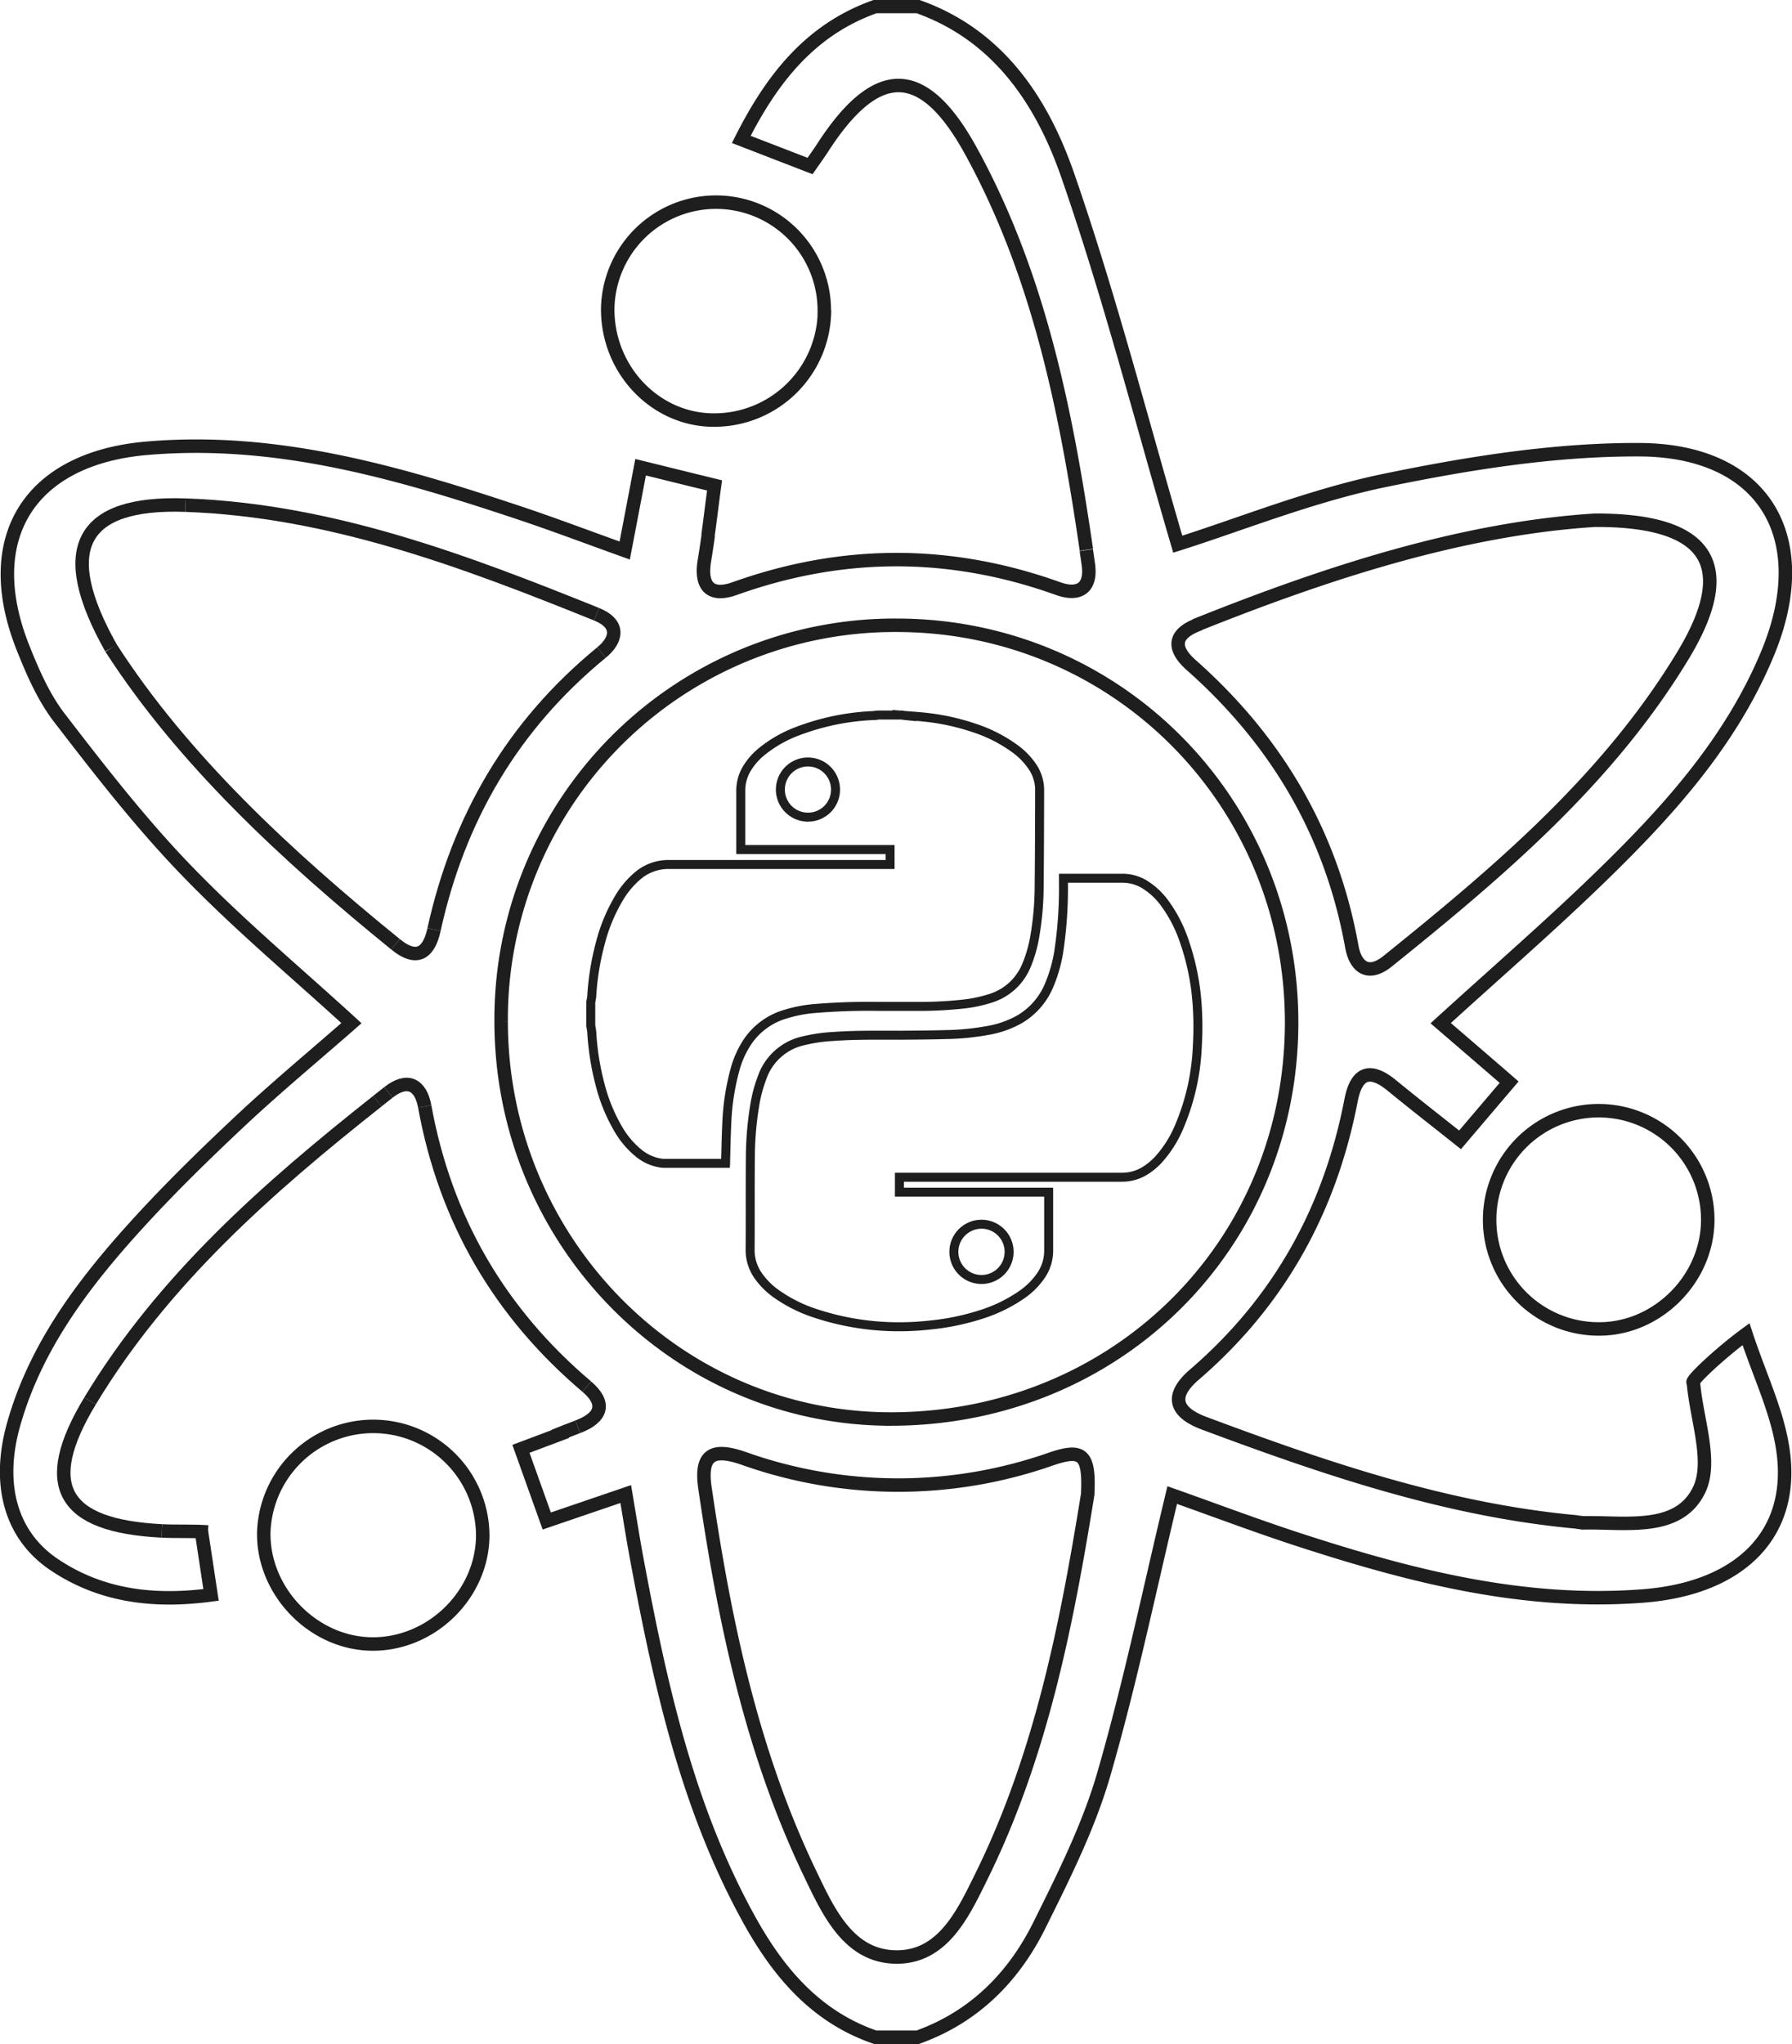 <svg id="Camada_1" data-name="Camada 1" xmlns="http://www.w3.org/2000/svg" viewBox="0 0 399.1 455"><defs><style>.cls-1,.cls-2{fill:none;stroke:#1e1e1e;stroke-miterlimit:10;}.cls-1{stroke-width:3px;}.cls-2{stroke-width:2px;}</style></defs><path class="cls-1" d="M207.88,141.69c.51-3.66.94-7.36,1.46-11.14-5.9-1.44-11.14-2.74-16.47-4.05-1.23,6.47-2.33,12.24-3.54,18.54-8.23-2.95-15.83-5.83-23.53-8.4-27-9-54.11-16.87-83-14.35-26.08,2.27-37.15,20-27.52,44.29,2.19,5.52,4.65,11.19,8.25,15.83,9,11.69,18.11,23.43,28.35,34,11.48,11.88,24.24,22.53,36.59,33.83-8.47,7.42-16.94,14.43-25,22s-15.93,15.26-23.32,23.43c-11.65,12.88-22.05,26.71-26.9,43.82-3.8,13.39-.68,24.76,9,31.27,10.61,7.14,22.45,8.41,34.95,6.75-.85-5.6-1.57-10.44-2.31-15.25m197.24-217.3.45,3.12c.76,5.34-2.08,7.1-6.75,5.43-24.06-8.62-48-8.57-72,0-5.41,1.93-7.7-.51-6.75-6.22.31-1.86.59-3.72.85-5.6M176.43,341.16,166.22,345c2.06,5.73,3.87,10.82,5.75,16.06l17.59-6c.94,5.56,1.66,10.2,2.53,14.83,5.16,27.54,11.14,54.83,24.85,79.7,6.51,11.82,14.85,21.8,28.18,26.38h9.46c12.52-4.48,21.31-13.3,27.06-24.85,5.43-10.93,11-22,14.39-33.7,5.9-20.35,10.19-41.17,15.24-62.13,9.27,3.27,18.65,6.83,28.18,9.93,24.93,8.11,50.16,14.6,76.77,12.52,21.33-1.66,33.57-13.54,31.13-32-1.14-8.7-5.26-17-8.29-26.27-6,4.39-12.59,10.69-11.72,10.76.66,8.08,4.31,17.59,1.28,23.89-4.54,9.44-16.3,7.17-25.64,7.35a16.73,16.73,0,0,1-1.87-.22c-28.81-2.67-55.85-11.92-82.71-21.94-6.69-2.5-7.6-6.18-2.19-10.84,18.87-16.24,30.2-36.72,34.89-61.06,1.16-6,4.07-7.4,9.06-3.31s10.12,8.07,15.21,12.12c4.06-4.77,7.43-8.74,10.93-12.84-5.35-4.64-10.31-8.89-15.24-13.13,12.23-11.16,24.37-21.65,35.87-32.83,14.94-14.52,28.9-30,37-49.64,10.58-25.67-.85-45.05-28.59-45.18-18.93-.08-38.13,3-56.76,6.84-16.39,3.39-32.17,9.8-46.08,14.19-8.12-27.62-15.19-55.3-24.53-82.18-5.7-16.38-15.38-31.13-33.36-37.5h-9.46c-14.6,5.14-23.15,16.28-29.86,29.58l15.32,5.92c1-1.44,1.91-2.69,2.76-4,12-18.59,22.41-18.73,33.06.64,15.18,27.62,21.23,58,25.72,88.79m24.77,16.63c29.24-11.69,59-21.32,88.43-23.21,25.52-.11,31.76,10.06,19.73,30-16.7,27.63-41,48.17-65.81,68.14-4.54,3.65-7.23,1.06-8-3.22-4.52-25.11-16.68-45.74-35.68-62.6C312,167.47,310.73,164,316.89,161.57ZM292.44,355.15c-4.52,27.86-10.12,57.49-23.6,84.88-4,8.09-8.46,18-18.77,18.08-10.79.09-15.37-10.06-19.42-18.5-13.07-27.17-19.12-56.34-23.45-85.95-1.13-7.68,2-8.83,8.59-6.55a102.7,102.7,0,0,0,68.46.16C291.3,344.86,292.87,346.19,292.44,355.15Zm-43.63-16.79c-47.91.11-86.94-39.59-87-88.44a87.68,87.68,0,0,1,88.05-88.24c49,0,88,39.26,88,88.4C337.83,299.61,298.89,338.23,248.81,338.36Z" transform="translate(-50.2 -22.5)"/><path class="cls-1" d="M157.71,364.68c-.3,12.94-11.46,23.76-24.46,23.76-13.23,0-24.62-11.71-24.3-25a24.39,24.39,0,0,1,48.76,1.21Z" transform="translate(-50.2 -22.5)"/><path class="cls-1" d="M233.81,92.2A24.54,24.54,0,0,1,209.55,116c-13.24.22-24.17-11.14-24-24.93a24.12,24.12,0,1,1,48.23,1.1Z" transform="translate(-50.2 -22.5)"/><path class="cls-1" d="M430.53,294.63c-.36,13-11.57,23.83-24.43,23.68a24.29,24.29,0,1,1,24.43-23.68Z" transform="translate(-50.2 -22.5)"/><path class="cls-2" d="M316.57,243.41a54.92,54.92,0,0,0-2.66-11.54,31.15,31.15,0,0,0-4.4-8.44,15.93,15.93,0,0,0-4-3.81,9.39,9.39,0,0,0-5.12-1.63c-4.27,0-8.53,0-12.8,0-.17,0-.33,0-.55,0v1A94,94,0,0,1,286,234.31a32.44,32.44,0,0,1-2.08,7.35,15.88,15.88,0,0,1-6.61,7.7,21.88,21.88,0,0,1-6.68,2.43,57.25,57.25,0,0,1-9.93,1c-3.27.1-6.55.11-9.82.14-5.06,0-10.13-.09-15.19.28a36.28,36.28,0,0,0-6.72,1,12.59,12.59,0,0,0-9,8.05,30.86,30.86,0,0,0-1.66,6.13,73.51,73.51,0,0,0-1,12c-.06,6.78,0,13.56-.05,20.34a9.88,9.88,0,0,0,2,6,16.48,16.48,0,0,0,3.78,3.72,32.45,32.45,0,0,0,8.91,4.44A59.21,59.21,0,0,0,249,317.81a62,62,0,0,0,8.5-.39,53.52,53.52,0,0,0,10.91-2.24,33.83,33.83,0,0,0,9.32-4.48,16.48,16.48,0,0,0,4.23-4.18,9.76,9.76,0,0,0,1.79-5.73c0-4.05,0-8.09,0-12.15v-.77H250.51c0-1,0-1.91,0-2.81,0-.15,0-.3,0-.52h.92q24.33,0,48.66,0a9.7,9.7,0,0,0,5.33-1.58,14.26,14.26,0,0,0,2.95-2.53,25.83,25.83,0,0,0,4.38-6.95,51,51,0,0,0,4.12-18.39A69.08,69.08,0,0,0,316.57,243.41ZM268.78,295a6.15,6.15,0,1,1-6.14,6.16A6.15,6.15,0,0,1,268.78,295Z" transform="translate(-50.2 -22.5)"/><path class="cls-2" d="M280.12,193.14a16,16,0,0,0-3.9-4,32.41,32.41,0,0,0-9.1-4.62,50.39,50.39,0,0,0-10.63-2.35c-1.63-.19-3.27-.28-4.92-.42a3.31,3.31,0,0,1-.5-.09h-5.19c-.4,0-.81.09-1.22.12a53.71,53.71,0,0,0-17.25,3.63,28.06,28.06,0,0,0-7.76,4.55,14.5,14.5,0,0,0-3.12,3.63,9.45,9.45,0,0,0-1.35,4.87c0,4.14,0,8.27,0,12.41v.73h33.25v3.33H222.91c-7.93,0-15.86,0-23.78,0a10.47,10.47,0,0,0-6.87,2.48,19.36,19.36,0,0,0-4.2,5,37.64,37.64,0,0,0-4.15,10A58.72,58.72,0,0,0,182,244c0,.53-.15,1.06-.23,1.59v5.2c.08.53.2,1.06.23,1.59a58.35,58.35,0,0,0,1.86,11.59,38.14,38.14,0,0,0,3.92,9.65,19.55,19.55,0,0,0,4.54,5.46,10.19,10.19,0,0,0,5.14,2.32,7.88,7.88,0,0,0,1,.05h13.34a3.88,3.88,0,0,0,0-.43c.08-2.77.12-5.54.26-8.31A52.76,52.76,0,0,1,214,260.2a21.06,21.06,0,0,1,2.81-6,15.41,15.41,0,0,1,8.46-6,30.48,30.48,0,0,1,6-1.18,145.84,145.84,0,0,1,14.93-.5c3,0,6,0,9,0a90.35,90.35,0,0,0,9.59-.53,30.38,30.38,0,0,0,6-1.27,12.7,12.7,0,0,0,8-7.28,29.66,29.66,0,0,0,1.93-6.86,66.12,66.12,0,0,0,.91-10.41c.08-7.27.09-14.54.11-21.82A9.24,9.24,0,0,0,280.12,193.14Zm-50,11.25a6.14,6.14,0,1,1,6.16-6.12A6.12,6.12,0,0,1,230.13,204.39Z" transform="translate(-50.2 -22.5)"/><path class="cls-1" d="M146.86,229.42c-1,4.67-3.44,7.46-8.57,3.27" transform="translate(-50.2 -22.5)"/><path class="cls-1" d="M184.15,167.76c-19.74,16.18-31.83,36.85-37.29,61.66" transform="translate(-50.2 -22.5)"/><path class="cls-1" d="M183.06,159.22c5.4,2.19,4.45,5.8,1.09,8.54" transform="translate(-50.2 -22.5)"/><path class="cls-1" d="M91.49,134.94c32.27,1.13,62.06,12.38,91.57,24.28" transform="translate(-50.2 -22.5)"/><path class="cls-1" d="M74.94,166.76c-12.53-22.22-6.68-32.63,16.55-31.82" transform="translate(-50.2 -22.5)"/><path class="cls-1" d="M138.29,232.69c-24.45-19.84-47.36-41.15-63.35-65.93" transform="translate(-50.2 -22.5)"/><path class="cls-1" d="M178.87,340.09c-1.77.66-3.52,1.36-5.27,2.07" transform="translate(-50.2 -22.5)"/><path class="cls-1" d="M180.87,331.14c4.38,3.71,3.41,6.91-2,8.95" transform="translate(-50.2 -22.5)"/><path class="cls-1" d="M144.79,268.79c4.58,25.14,16.61,45.84,36.08,62.35" transform="translate(-50.2 -22.5)"/><path class="cls-1" d="M136.71,265.66c4.24-3.33,7.18-1.75,8.08,3.13" transform="translate(-50.2 -22.5)"/><path class="cls-1" d="M134.23,267.61l2.48-1.95" transform="translate(-50.2 -22.5)"/><path class="cls-1" d="M70.25,334.34c16.31-27,39.6-47.44,64-66.73" transform="translate(-50.2 -22.5)"/><path class="cls-1" d="M86.25,363.27c-22.13-1.12-27.43-10-16-28.93" transform="translate(-50.2 -22.5)"/><path class="cls-1" d="M96.5,363.5c-3.14-.24-7.44-.07-10.25-.23" transform="translate(-50.2 -22.5)"/></svg>